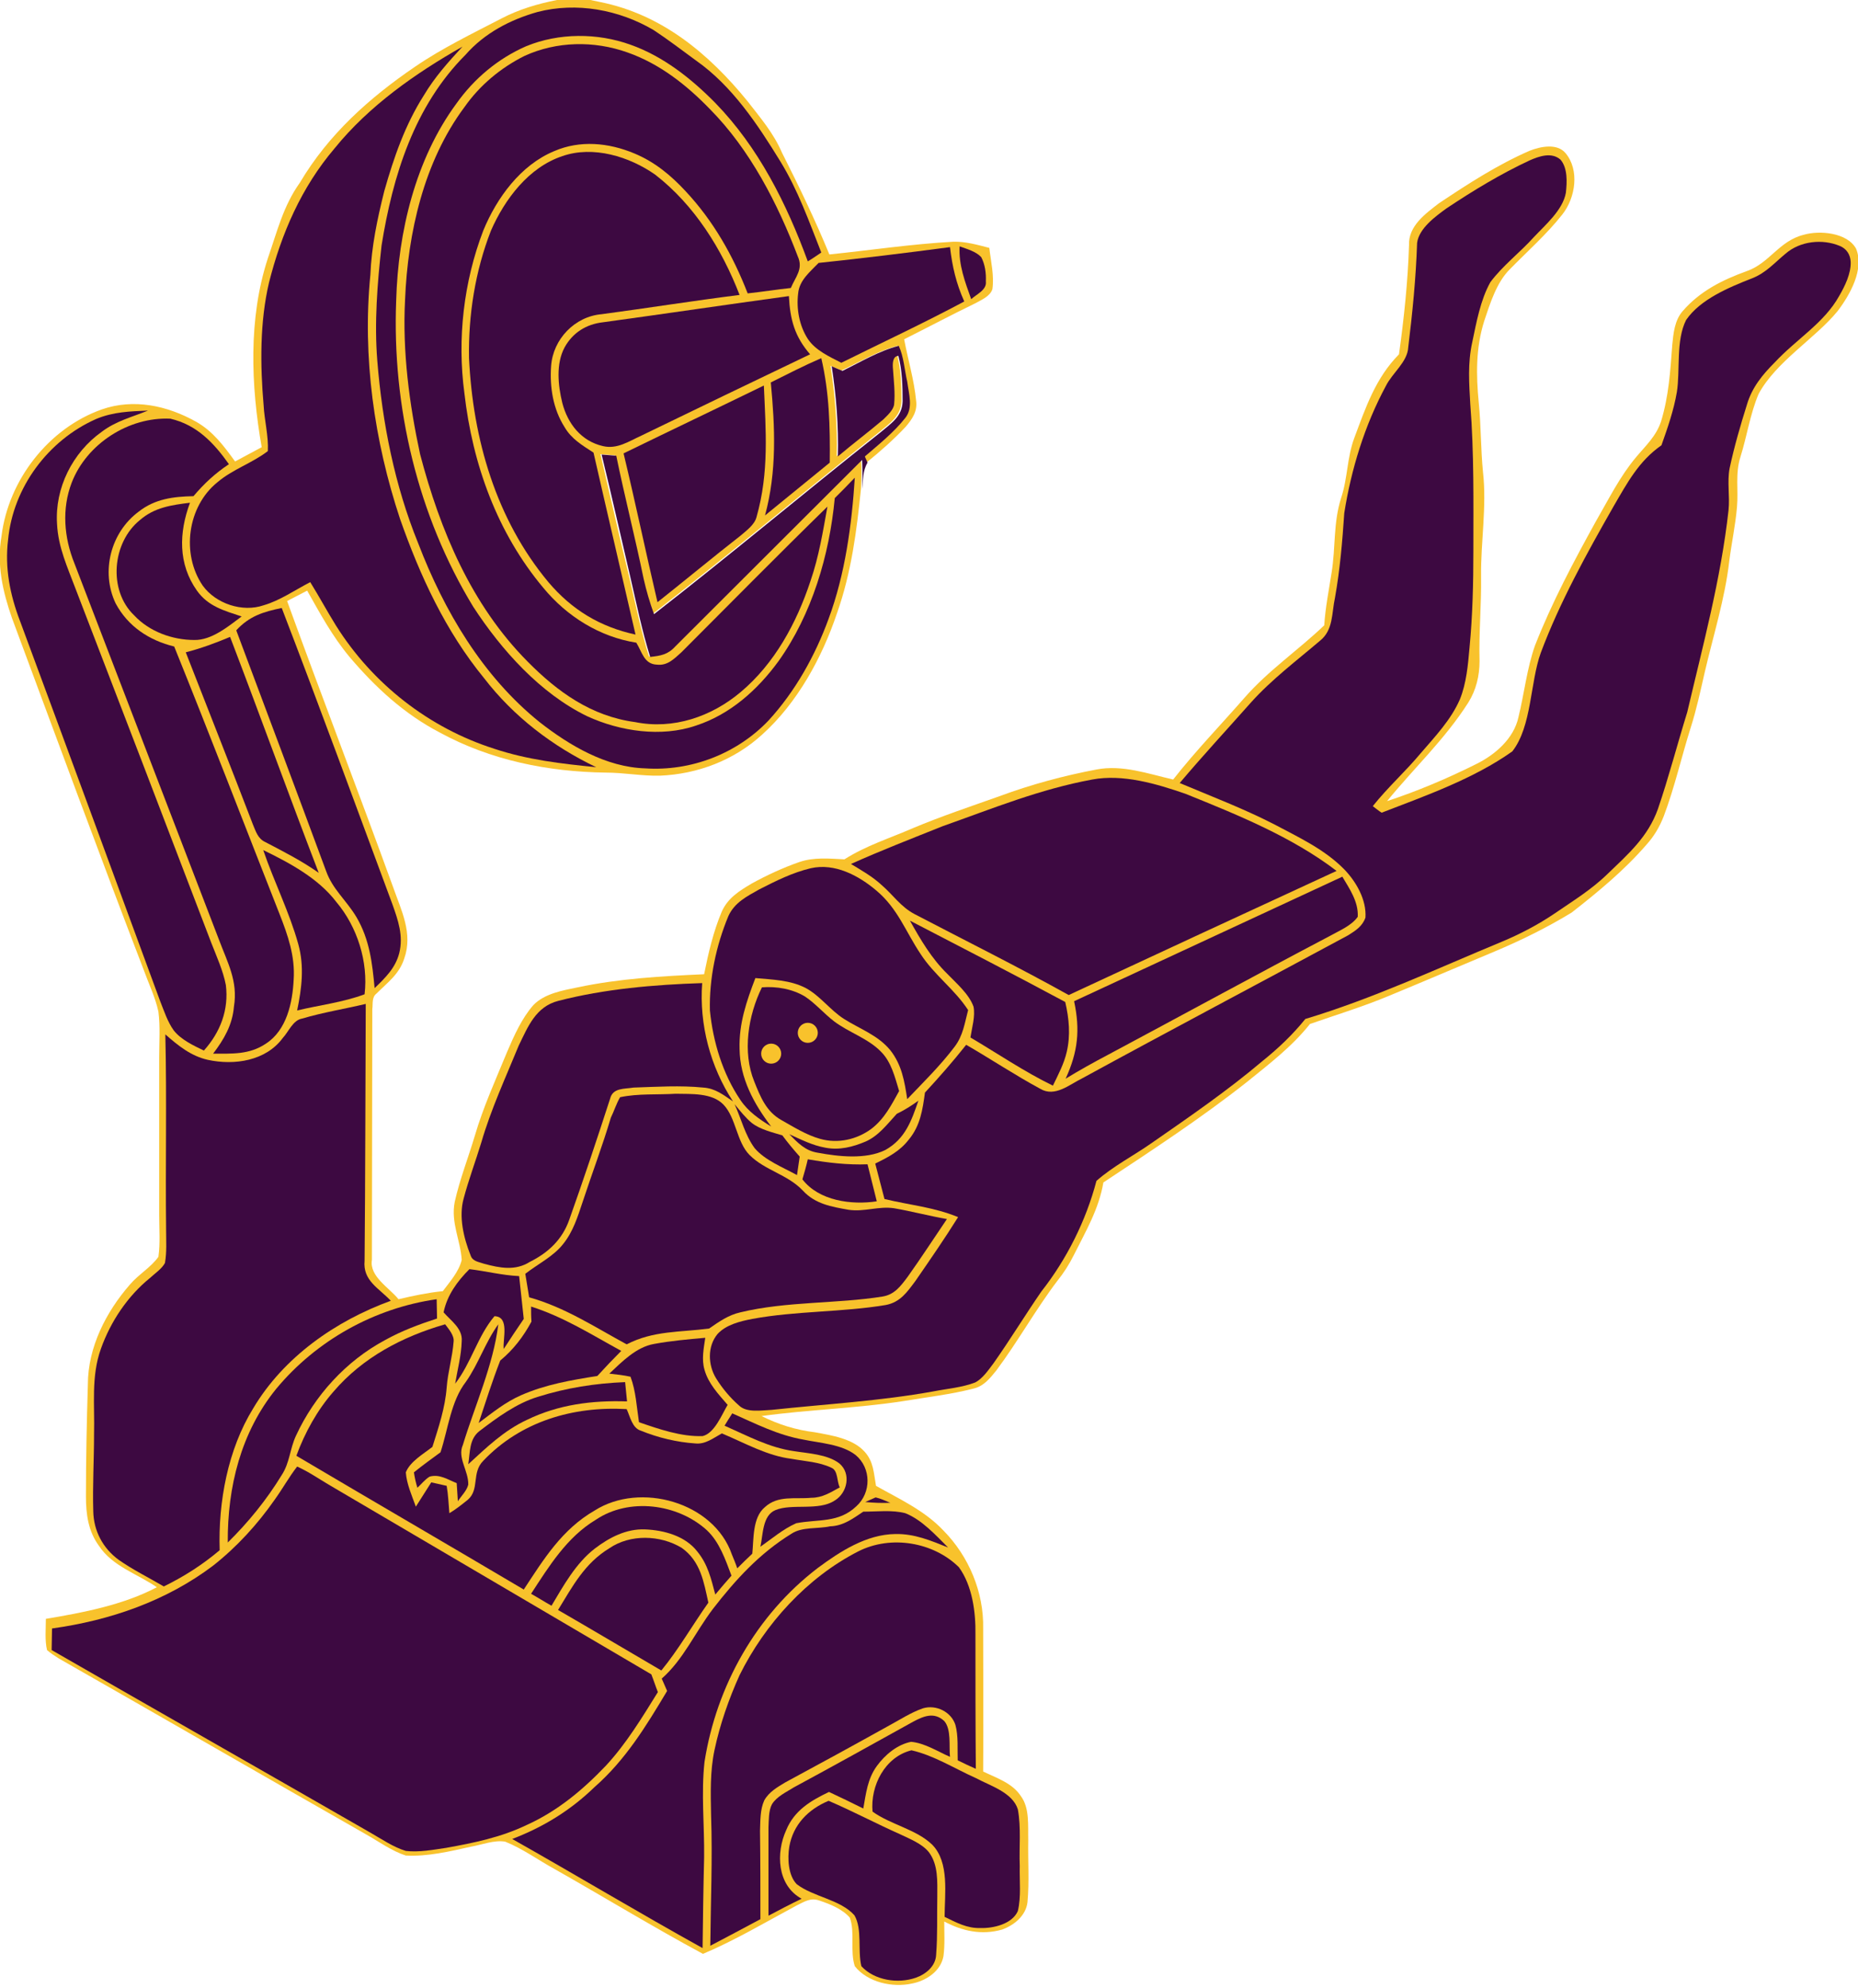 <?xml version="1.0" encoding="utf-8"?>
<!-- Generator: Adobe Illustrator 22.0.1, SVG Export Plug-In . SVG Version: 6.00 Build 0)  -->
<svg version="1.1" id="Layer_1" xmlns="http://www.w3.org/2000/svg" xmlns:xlink="http://www.w3.org/1999/xlink" x="0px" y="0px"
	 viewBox="0 0 482.1 515.6" style="enable-background:new 0 0 482.1 515.6;" xml:space="preserve">
<style type="text/css">
	.st0{fill:#F8C22C;}
	.st1{fill:#3D0941;}
</style>
<path class="st0" d="M144.5,0h8.7l2.4,0.5c16.1,3.2,28.3,13.4,38.4,25.8c3.4,4.4,6.7,8.2,8.9,13.3c4.4,8.7,8.6,17.4,12.3,26.4
	c10.7-1.1,21.3-2.7,32.1-3.3c3.2-0.1,6.3,0.8,9.4,1.6c0.4,3.5,1.3,7.2,0.8,10.7c-0.6,1.9-2.9,2.8-4.5,3.7c-6.2,3-12.2,6.2-18.4,9.3
	c1,5.3,2.6,10.6,3.1,15.9c0.4,2.8-1,4.8-2.7,6.8c-3.1,3.3-6.6,6.4-10.2,9.3c-0.2-0.5-0.5-1.1-0.7-1.6c3.6-3.1,7.5-6.2,10.5-10
	c2.1-2.6,0.9-6.4,0.5-9.4c-0.7-3-0.9-6.5-2.2-9.3c-5.1,1.3-9.8,4.2-14.6,6.4c-0.9-0.4-1.8-0.8-2.8-1.2c1.2,7.8,1.8,15.6,1.6,23.4
	c3.9-3.2,7.9-6.3,11.8-9.6c1-1,2.7-2.3,2.8-3.9c0.3-3-0.2-6.2-0.3-9.2c-0.1-1.1-0.2-3.3,1.4-3.4c1,3.7,1.1,7.9,1.1,11.8
	c-0.1,4-3.1,5.8-5.8,8.1c-19.6,15.6-38.9,31.7-58.7,47.1c-1.1-3-2.1-6.1-2.7-9.2c-2.3-10.6-4.9-21.2-7.1-31.9
	c-1.3-0.1-2.5-0.2-3.8-0.3c2.5,10.7,4.9,21.4,7.5,32c1.6,6.9,3,13.8,5.1,20.5c2.6-0.3,4.6-0.6,6.5-2.7
	c16.1-16.2,32.3-32.3,48.5-48.4c0.2,2.5,0.1,5,0,7.5c-1.1,11-2.5,21.8-6.2,32.3c-3.9,11.6-10.3,23.3-19.4,31.5
	c-7.3,6.7-16.8,10.3-26.6,10.7c-4.7,0.1-9.3-0.8-14-0.8c-15-0.2-29.9-3.2-43.1-10.4c-9.2-4.8-16.7-11.7-23.4-19.6
	c-4.5-5.4-7.6-11.2-11-17.2c-1.7,0.9-3.5,1.8-5.2,2.7c9,24.8,18.5,49.4,27.5,74.2c2.1,6,5.2,12,2.9,18.5c-1.3,4.1-4.3,6.2-7.2,9.1
	c-1.3,1-0.9,2.7-1.1,4.1c0,21.6-0.1,43.4-0.1,65c-0.7,4.3,4.5,7.2,6.9,10.2c3.8-0.9,7.6-1.7,11.5-2.1c1.8-2.4,4.2-5.1,4.9-8.1
	c-0.3-5.1-2.9-9.7-1.8-15.1c1.3-5.8,3.5-11.4,5.2-17.1c2.2-7.5,5.4-14.5,8.4-21.8c1.8-4.2,3.8-8.7,6.8-12.1c2.9-3,7.6-3.8,11.5-4.6
	c10.9-2.3,21.8-2.9,32.8-3.4c1.1-5.5,2.4-11.1,4.6-16.3c1.6-3.5,4.5-5.3,7.7-7.2c4-2.2,8.1-4.1,12.4-5.6c3.8-1.3,7.8-0.9,11.7-0.7
	c5.7-3.6,11.6-5.4,17.8-8.1c7.4-3.1,14.9-5.6,22.5-8.3c8.1-3,16.6-5.3,25.1-6.9c6.7-1.3,13.4,1.1,19.9,2.6
	c5.8-7.4,12.3-14.1,18.5-21.2c6.2-7.1,13.9-12.3,20.7-18.8c0.3-4.6,1.2-9.1,1.9-13.6c1.1-6.7,0.4-12.9,2.5-19.5
	c1.7-5.1,1.5-10.4,3.4-15.5c3-8,5.5-15.5,11.6-21.7c1.3-9.4,2.3-18.8,2.6-28.3c-0.2-5,4.3-8.2,7.8-10.9c7.5-5,15.2-10,23.5-13.6
	c2.8-1.1,7.1-2,9.3,0.6c3.7,4.4,2.6,11.6-0.8,15.9c-4.1,5.2-9.1,9.6-13.7,14.3c-3.4,3.4-5.1,8.9-6.6,13.4c-2.2,7-2.1,14-1.4,21.2
	c0.6,6,0.5,12,1.1,18c1,8.9-0.6,18-0.5,27c0.1,7.4-0.6,14.7-0.4,22c0,3.8-0.9,7.5-2.9,10.7c-6.1,9.6-14.2,17.1-21.1,25.6
	c7.9-2.6,15.7-5.9,23.1-9.6c4.9-2.4,9.8-6.6,11-12.2c1.5-6.1,2.2-12.7,4.3-18.6c4.4-11.2,10-21.7,15.8-32.2
	c3.3-5.7,6.2-11.6,10.4-16.6c2.5-3,5.2-5.4,6.5-9.3c2-6.6,2.4-13,2.9-19.8c0.3-3,0.6-6.4,2.7-8.8c4.5-5.2,10.3-8.1,16.7-10.4
	c5.9-2.1,8.3-7.8,14.7-9.4c4.1-1.2,11.3-0.6,13.6,3.6c2.2,5.3-1.6,12-4.8,16.2c-5.7,7-16,13.1-20.5,21.5c-2.2,5.2-3,10.9-4.7,16.3
	c-1.4,4.4-0.5,8.5-0.9,13c-0.4,4.7-1.4,9.3-2,14c-1.1,9.7-4.2,19.5-6.4,29c-1.1,4.8-2.1,9.5-3.6,14.2c-2.4,7.6-4.2,15.6-7,23
	c-1.1,2.8-2.5,5.2-4.5,7.4c-5.7,6.6-12.5,12.2-19.4,17.6c-6.4,3.9-13.1,7.2-20,10.1c-9.1,3.8-18.2,7.7-27.4,11.5
	c-6.7,2.8-13.6,4.9-20.5,7.3c-4.7,5.9-10.5,10.3-16.3,15c-11.9,9.4-24.6,17.7-37.3,26.1c-1.2,7-4.6,12.7-7.7,18.9
	c-1.2,2.4-2.6,4.6-4.3,6.7c-5.6,7.4-10.2,15.7-15.8,23.2c-1.7,2.1-3.3,4.1-6,4.7c-5.9,1.5-12,2.2-18,3.2
	c-12.2,1.9-24.6,2.2-36.9,3.9c4.4,2.2,8.9,3.6,13.8,4.2c4.3,0.8,9.8,1.6,12.9,5c2.4,2.6,2.4,5.6,3,8.9c6.2,3.5,12.6,6.4,17.5,11.6
	c6.6,6.7,10.5,16,10.3,25.4c0,12.4,0.1,24.8,0,37.1c3.5,1.7,7.6,3,9.8,6.4c2.3,3.1,1.8,7.7,1.9,11.4c-0.1,5.4,0.3,10.8-0.2,16.1
	c-0.4,3.5-3.5,6-6.6,7.1c-5.3,1.5-10.3,0.4-15-2.1c0,3,0.2,6-0.2,9c-0.7,3.9-4.5,6.4-8.2,7.1c-5,1.1-11.5-0.3-14.8-4.5
	c-1.3-3.9,0.1-8.8-1.3-12.6c-1.9-2.2-5.1-3.5-7.8-4.4c-2.4-0.9-4,0.3-6.1,1.3c-8,4.3-15.9,9-24.2,12.5c-13-7-25.6-14.7-38.5-22
	c-4.2-2.3-8.3-5.3-12.8-7.1c-2.8-0.5-6.1,0.8-8.9,1.3c-5.4,1.2-11.3,2.6-16.9,2.3c-3.7-1.2-7.1-3.7-10.5-5.6
	c-26.5-15.1-53-30.4-79.5-45.5c-1.1-0.7-2.2-1.4-3.1-2.2c-0.6-2.6-0.3-5.4-0.3-8.1c9.6-1.6,20.1-3.6,28.8-8.2
	c-5.1-3.5-11.5-5.4-15-10.7c-2.8-3.8-3.4-8.2-3.4-12.9c0-9.7,0.2-19.3,0.5-29c0-9.6,4.7-18.8,10.9-25.9c2.2-2.6,5.5-4.5,7.4-7.2
	c0.5-3.5,0.2-7.2,0.2-10.8c0-13.7,0-27.3,0-41c0-3.9,0.3-7.9-0.2-11.8c-0.8-3.7-2.5-7.2-3.8-10.8C25.8,221.7,14.5,191,3.1,160.3
	c-2.4-6.9-4-13.9-2.7-21.3c1.8-14.5,12.2-27.9,26-32.8c8.3-2.9,17-1,24.5,3.2c4.4,2.5,7.2,6.3,10.1,10.3c2.3-1.2,4.6-2.5,6.9-3.7
	c-2.8-16-3.5-33.4,1.6-49c2.4-6.9,4-13.6,8.3-19.6c7.4-12.5,18-22,29.9-30.1c7-4.8,14.9-8.6,22.4-12.5C134.7,2.4,139.5,1,144.5,0z"
	/>
<path class="st1" d="M169.6,7.8c3.8,2.5,7.3,5.2,11,7.9c9.4,6.6,16,16.6,21.9,26.2c4.6,7.5,7.4,15.5,10.6,23.6
	c-1.2,0.8-2.3,1.6-3.5,2.3c-5.5-15-12.8-29.6-24-41.1c-6.2-6.3-13.5-12.1-22-15.1c-8.6-3.1-18.6-3.1-27.1,0.4
	c-7.3,3.2-13.5,8.4-18.1,14.9c-10.6,14.4-15.1,33.3-15.6,51c-1.1,27.6,5.6,55.9,20,79.5c7.3,11.2,17.4,22.5,29.6,28.4
	c8.5,3.9,19.2,5.5,28.2,2.4c8.9-2.9,16-9.3,21.4-16.7c8.7-12.2,13.2-27.5,14.6-42.3c1.8-1.8,3.5-3.5,5.2-5.3
	c-0.8,12.3-2.5,25-6.8,36.6c-3.5,9.6-8.7,18.9-15.6,26.4c-8.2,8.6-20.1,13.2-32,12.4c-10.1-0.3-19.6-5.9-27.4-12
	c-14.8-11.9-24.8-28.9-31.5-46.4c-6.1-15-9.3-31.2-10.6-47.3c-0.8-9.9,0-20,1.1-29.9c2.9-18.1,8.5-36.2,21.8-49.5
	c4.9-5.6,11.6-9.1,18.7-11.1C149.6,0.5,160.6,2.5,169.6,7.8z"/>
<path class="st1" d="M162.8,13.6c8.3,2.9,15.3,8.4,21.4,14.7c10.4,10.5,17.6,24.5,22.8,38.2c1.5,3.3-0.6,5.3-1.8,8.2
	c-3.7,0.4-7.5,1-11.2,1.4c-3.8-9.8-8.9-18.8-16.1-26.5c-3.8-4.1-8-7.6-13.3-9.8c-6.7-2.8-14.1-3.5-20.8-0.6
	c-8.7,3.6-14.9,12.1-18.4,20.6c-5.1,13.3-6.8,28.1-4.9,42.2c2.1,18.4,8.5,36.2,20.5,50.5c6.1,7.4,14.6,12.7,24.1,14.2
	c1.5,2.4,2,5.6,5.4,5.7c2.7,0.3,4.4-1.5,6.3-3.2c12.6-12.6,25.1-25.3,37.9-37.8c-1.2,6.6-2.2,12.9-4.4,19.3
	c-3.6,10.9-9.3,21.4-18.1,28.8c-7.6,6.4-17.5,9.8-27.4,7.8c-11.3-1.5-20.1-7.8-27.9-15.7c-14.6-14.7-22.7-34-27.9-53.8
	c-2.8-13-4.6-26.6-3.9-40c0.7-17.4,4.9-35.9,15.4-50c4-5.7,9.4-10.2,15.6-13.3C144.4,10.7,154.1,10.5,162.8,13.6z"/>
<path class="st1" d="M120,12.1c-3.7,4-7.2,7.9-10,12.6c-4.9,7.7-7.8,16.1-10.3,24.9c-1.8,7.2-3.3,14.3-3.6,21.7
	c-2.1,21.3,1,43.1,7.7,63.3c5.2,14.8,11.8,29.1,21.8,41.3c7.7,10,17.8,17.7,29.1,23.1c-9-0.9-17.8-1.9-26.5-4.8
	c-16.9-5.4-31.5-16.8-41-31.9c-2.3-3.7-4.4-7.6-6.7-11.3c-3.9,2-7.9,4.8-12.1,6c-5.5,1.9-12.4-0.4-15.8-5.1
	c-5.6-8.2-4-20.5,3.8-26.8c4-3.4,9.1-5,13.1-8.1c0.2-3.9-0.9-8-1.1-11.9c-0.9-10.4-1-21.6,1.4-31.8c3.2-12.7,8.4-24.7,17-34.8
	C95.7,27.5,107.8,19,120,12.1z"/>
<path class="st1" d="M170,45.3c10.2,7.9,17.3,19.3,21.9,31.2c-11.9,1.5-23.8,3.4-35.8,5c-7,0.6-12.6,6.5-13.1,13.4
	c-0.4,5.5,0.5,11.2,3.5,15.9c1.8,3.1,4.6,4.7,7.5,6.6c3.6,15.8,7.3,31.5,10.9,47.2c-9.2-2-16.5-6.4-22.6-13.6
	c-13.6-16.3-19.6-37.1-20.6-58.1c-0.2-11.2,1.6-22.6,5.7-33.1c3.6-8.2,9.8-16.4,18.5-19.3C153.9,37.7,163.3,40.6,170,45.3z"/>
<path class="st1" d="M404.9,41.4c1.9,2.2,1.7,5.9,1.4,8.6c-0.8,4.5-5.3,8.3-8.3,11.5c-3.6,4-8.1,7.4-11.3,11.7
	c-2.6,4.7-3.6,10.4-4.7,15.6c-1.2,5.4-0.8,10.7-0.5,16.1c1,12.6,0.8,25.4,0.8,38c0,8.4-0.2,16.8-1,25.1c-0.4,4.5-0.8,9.2-2.5,13.4
	c-2.3,5.3-6.4,9.6-10.1,13.9c-4,4.8-8.6,8.9-12.5,13.8c0.8,0.6,1.5,1.2,2.3,1.7c11.4-4.4,23.9-8.8,33.9-15.9
	c5.1-6.5,4.6-17.9,7.4-25.6c4.9-13.1,12-25.9,18.9-38c3.5-6,6.5-11.7,12.4-15.8c1.6-4.5,3.2-9.1,4-13.8c0.9-5.6-0.3-13.4,2.4-18.7
	c3.7-5.4,11.2-8.5,17.1-10.8c3.6-1.4,5.8-4,8.7-6.4c3.8-3.3,9.6-3.9,14.1-2c1.7,0.7,2.7,2.2,2.8,4.1c0.1,3.1-1.5,6.3-3,8.9
	c-3.9,7-11,11.1-16.7,17.2c-3.2,3.2-5.9,6.5-7.2,10.9c-1.7,5.4-3.3,10.9-4.5,16.5c-0.7,3.6,0.1,7.3-0.3,11
	c-2,17.9-6.6,34.8-10.7,52.3c-2.6,8.4-4.8,16.9-7.6,25.1c-2.6,7.3-7.7,11.7-13.1,16.9c-4.2,4.1-9,7-13.8,10.3
	c-4.3,2.9-8.9,5.3-13.7,7.3c-16.9,7-33.3,14.7-50.9,20c-3.3,4.1-7,7.6-11.1,10.9c-9.1,7.7-19,14.5-28.8,21.3c-4.7,3.3-10,6-14.3,9.8
	c-2.7,10.3-7.7,20.3-14.3,28.7c-4.2,6.1-8.1,12.5-12.4,18.6c-1.3,1.7-2.8,4-4.8,5c-3.4,1.3-7.2,1.6-10.8,2.3
	c-13.8,2.5-28,3.3-42,4.8c-2.6,0.1-6.4,0.8-8.4-1.1c-2.3-2-4.4-4.5-6-7.1c-2.1-3.4-2.3-8.3,0.4-11.5c2.2-2.4,5.9-3.3,9-3.9
	c11.4-2.1,23.2-1.7,34.6-3.6c3.8-0.7,5.6-3.4,7.7-6.2c3.8-5.5,7.6-11,11.1-16.6c-6.3-2.6-12.5-3.1-19.1-4.7
	c-0.8-3.1-1.6-6.1-2.4-9.2c3.3-1.6,6.4-3.2,8.7-6.2c3-3.6,3.6-7.8,4.2-12.2c3.7-4,7.3-8.1,10.7-12.4c6.4,3.7,12.7,7.9,19.2,11.4
	c3.8,2.3,7.6-1.1,10.9-2.7c22.9-12.5,46-24.7,69-37.1c1.9-1.2,3.7-2.3,4.5-4.6c0.3-4.6-2.4-9.3-5.5-12.5
	c-5.1-5.2-11.8-8.3-18.2-11.7c-8-4.1-16.2-7.2-24.5-10.7c6-7.1,12.3-13.9,18.5-20.9c5.4-6,11.8-10.8,17.9-16c3.5-2.8,3-7.1,3.9-11.2
	c1.3-7.3,1.9-14.5,2.4-21.9c1.8-11.4,5.3-22.8,10.8-33c1.7-3.4,5.6-6.2,5.8-10c1.1-9,2-18,2.3-27.1c0.5-3.8,4.8-6.9,7.7-9
	c6.9-4.6,14-8.9,21.5-12.4C399.4,40.5,402.6,39.4,404.9,41.4z"/>
<path class="st1" d="M246.5,64.1c0.6,5.1,1.6,9.4,3.7,14.1c-10.5,5.6-21.2,10.6-31.9,15.9c-3.1-1.6-6.7-3.2-8.7-6.2
	c-2.2-3.4-3-7.8-2.5-11.8c0.3-3.4,3.1-5.6,5.3-7.9C223.8,67,235.2,65.6,246.5,64.1z"/>
<path class="st1" d="M249,63.9c1.9,0.7,4.2,1.3,5.6,2.8c1,1.9,1.3,4.2,1.2,6.3c0.3,2.2-2.4,3.3-3.8,4.6
	C250.4,73.1,248.7,68.7,249,63.9z"/>
<path class="st1" d="M204.7,76.8c0.3,6.1,1.5,10.5,5.5,15.1c-14.6,7-29.2,14-43.8,21.1c-3.3,1.5-6.3,3.6-10,2.7
	c-5.6-1.3-9.1-5.8-10.5-11.2c-1.1-4.5-1.7-10.1,0.6-14.4c2.1-3.8,5.6-6,9.9-6.5C172.5,81.4,188.6,79,204.7,76.8z"/>
<path class="st1" d="M233.2,89.7c1.3,2.8,1.5,6.3,2.2,9.3c0.4,3.1,1.6,6.8-0.5,9.4c-3,3.8-6.9,6.9-10.5,10c0.2,0.5,0.5,1.1,0.7,1.6
	c-1.3,2.2-1.1,4.4-1.4,6.8c0.1-2.5,0.1-5,0-7.5c-16.1,16.1-32.4,32.3-48.5,48.4c-1.9,2.1-3.8,2.4-6.5,2.7
	c-2.1-6.7-3.5-13.6-5.1-20.5c-2.5-10.7-4.9-21.4-7.5-32c1.3,0.1,2.5,0.2,3.8,0.3c2.2,10.7,4.9,21.2,7.1,31.9
	c0.7,3.1,1.6,6.2,2.7,9.2c19.8-15.4,39-31.5,58.7-47.1c2.7-2.3,5.7-4.1,5.8-8.1c0-3.8-0.1-8.1-1.1-11.8c-1.6,0.1-1.5,2.3-1.4,3.4
	c0.2,3,0.6,6.2,0.3,9.2c-0.2,1.5-1.8,2.9-2.8,3.9c-3.9,3.3-7.9,6.3-11.8,9.6c0.2-7.9-0.4-15.7-1.6-23.4c0.9,0.4,1.8,0.8,2.8,1.2
	C223.3,93.9,228.1,91,233.2,89.7z"/>
<path class="st1" d="M213.1,92.9c2.1,9,2.3,17.8,2.2,27.1c-5.6,4.6-11.2,9.1-16.8,13.7c3.1-11.4,2.6-22.9,1.5-34.5
	C204.4,97,208.7,94.8,213.1,92.9z"/>
<path class="st1" d="M198.2,100c0.5,11.7,1.4,22.5-1.9,34.1c-0.5,2-2.6,3.5-4.1,4.8c-7.3,5.7-14.4,11.6-21.6,17.3
	c-3-12.8-5.7-25.7-8.8-38.6C173.9,111.7,186.1,105.9,198.2,100z"/>
<path class="st1" d="M38.4,106.5c-4.2,1.7-8.3,2.7-12,5.5c-7.6,5.4-12.2,14.6-11.6,23.9c0.3,6.1,2.7,11.2,4.8,16.8
	c11.8,30.6,23.5,61.2,35.2,91.8c1.4,3.6,3.1,7.3,3.8,11c0.8,6.4-1.4,12.2-5.7,17c-2.7-1.3-5.9-2.8-7.8-5.2c-1.6-2.2-2.5-5-3.5-7.5
	c-12.1-32.9-24.2-65.8-36.4-98.7c-2.6-6.8-4-13.8-3.1-21.1c1.3-13.6,10.4-25.8,22.8-31.3C29.4,106.8,33.8,106.7,38.4,106.5z"/>
<path class="st1" d="M44.2,108.6c6.9,1.6,11.3,6.3,15.2,11.8c-3.6,2.4-6.4,5-9.2,8.3c-5.2,0.1-10,0.7-14.2,4
	c-7.3,5.4-9.9,15.6-6,23.8c3.2,6,8.7,9.6,15.2,11.2c9.3,23,18.2,46.2,27.3,69.3c2.2,5.6,4.1,11,3.7,17.1c-0.3,6-1.8,13.1-7.2,16.6
	c-4.3,2.9-8.8,2.6-13.7,2.6c2.8-3.7,5-7.4,5.4-12.2c1.1-6.6-1.7-11.5-3.9-17.4c-12.5-32.5-25-65.1-37.5-97.6
	c-2.7-6.7-3.3-14.1-0.7-20.9C22.5,115.1,33.4,108.1,44.2,108.6z"/>
<path class="st1" d="M49.3,130.4c-2.9,7.8-3.1,15.9,1.8,22.8c2.9,4.1,7.1,5.2,11.6,6.7c-3.5,2.6-7.8,6.2-12.3,6.1
	c-5.7,0-11.7-2.2-15.6-6.4c-6.8-6.5-5.7-18.9,1.5-24.7C40.1,131.6,44.5,131,49.3,130.4z"/>
<path class="st1" d="M73.1,157.7c9.8,25.5,19.2,51.2,28.7,76.8c1.5,4.2,2.9,8.2,1.8,12.7c-1,3.9-3.6,6.4-6.4,9.1
	c-0.6-6.5-1.3-12.6-4.7-18.4c-2.7-4.5-6.2-7.2-7.9-12c-7.7-20.8-15.5-41.6-23.3-62.4C64.7,159.8,68.3,158.7,73.1,157.7z"/>
<path class="st1" d="M59.7,165.2c7.8,20.4,15.2,40.9,23,61.2c-4.4-3.1-9.1-5.5-13.9-8c-1.9-0.9-2.4-2.7-3.2-4.6
	c-5.7-14.9-11.6-29.7-17.4-44.6C52.1,168.2,55.9,166.8,59.7,165.2z"/>
<path class="st1" d="M283.4,202.2c7.9-1.5,16.7,1.1,24.2,3.7c13.4,5.4,27.7,11.2,39.2,20c-23.2,10.7-46.3,21.4-69.5,32.2
	c-13.1-7.3-26.6-14-40-21c-3.6-1.9-5.5-4.9-8.5-7.5c-2.5-2.3-5.2-3.8-8-5.5c7.8-3.5,15.8-6.6,23.8-9.8
	C257.6,209.7,269.8,204.7,283.4,202.2z"/>
<path class="st1" d="M68.3,220.5c6.8,3.3,14.3,7.3,19,13.5c5.4,6.4,8.3,15.5,7.3,23.9c-5.6,2.1-11.7,2.8-17.5,4.2
	c1.2-5.8,1.9-11.4,0.3-17.2C75.1,236.6,71.1,228.7,68.3,220.5z"/>
<path class="st1" d="M210.4,225.2c6.2-1.4,12.4,1.9,17,5.8c5.6,4.7,7.6,10.7,11.5,16.5c3.5,5.4,8.8,9.1,12.3,14.5
	c-0.9,3.4-1.3,6.6-3.5,9.5c-3.7,4.9-8.1,9.2-12.3,13.6c-0.7-4.6-1.4-8.9-4.4-12.7c-3.2-3.9-7.9-5.5-12-8.1c-3.6-2.3-6.2-6-9.9-8
	c-4-2.1-8.7-2.2-13.1-2.6c-2.3,6-4.3,11.8-4.1,18.4c0.1,7.6,3.7,14.2,8.2,20.1c-3.1-1.9-6-3.9-8-6.9c-4.6-6.8-7.1-15.1-7.9-23.2
	c-0.2-8.3,1.6-16.8,4.8-24.5c1.6-3.5,4.8-5.1,8-6.9C201.3,228.5,205.7,226.3,210.4,225.2z"/>
<path class="st1" d="M348.3,227.4c1.9,3.2,4.2,6.5,4,10.4c-1.6,2.3-4.8,3.6-7.1,4.9c-19.4,10.2-38.6,20.7-57.9,31
	c-3.6,1.9-7.2,3.9-10.8,6.1c3.2-7,3.8-12.6,2.2-20.1C301.9,248.9,325.1,238.2,348.3,227.4z"/>
<path class="st1" d="M236.1,238.8c13.5,7,26.9,13.9,40.3,21.1c1,4.3,1.4,8.6,0.4,12.9c-0.7,3.1-2.2,5.9-3.6,8.8
	c-7.4-3.6-14.3-8.3-21.4-12.5c0.4-2.6,1.3-5.5,0.8-8c-1.2-3.3-4.4-6-6.8-8.5C241.7,248.6,238.9,243.8,236.1,238.8z"/>
<path class="st1" d="M182.2,255c-0.8,10.7,2.1,21.7,8,30.7c-2.5-1.7-4.6-3.4-7.7-3.6c-6-0.6-12.1-0.2-18.1,0c-2.4,0.4-5.4,0-6.1,2.9
	c-3.4,10.5-6.9,21-10.6,31.4c-1.8,5.1-5.4,8.5-10.2,10.9c-3.8,2.4-7.8,1.6-11.9,0.5c-1.4-0.5-3-0.6-3.5-2.2
	c-1.8-4.5-3.1-10-1.8-14.7c1.3-4.9,3.1-9.7,4.6-14.6c2.5-8.6,6.3-16.8,9.7-25.1c2.4-4.9,4.4-10.1,10.3-11.6
	C156.9,256.5,169.8,255.4,182.2,255z"/>
<path class="st1" d="M197.7,256.1c3.8-0.3,7.9,0.4,11.2,2.4c2.7,1.8,4.9,4.4,7.5,6.4c3.8,2.9,8.8,4.4,12.2,7.9
	c2.7,2.7,3.6,6.6,4.7,10.2c-2,3.6-3.8,7.2-7.2,9.8c-3.8,2.8-8.7,3.9-13.3,2.6c-3.6-1-6.9-3.1-10.1-4.9c-3.9-2.2-5.4-6-7-10
	C192.6,272.9,194.1,263.4,197.7,256.1z"/>
<path class="st1" d="M94.9,260.4c-0.1,22.2-0.1,44.4-0.3,66.6c-0.5,5.2,3.7,7.1,6.8,10.4c-14.3,5.2-27.8,14.6-35.7,27.9
	c-6.6,10.7-9.1,24.3-8.7,36.8c-4.5,3.8-9.2,6.8-14.5,9.4c-3.9-2.3-8-4.3-11.7-6.9c-4.1-3-6.5-7.5-6.6-12.6c-0.2-6.6,0.2-13.3,0.2-20
	c0.2-7.6-0.8-15,1.8-22.2c2.5-7,6.9-13.6,12.7-18.3c1.3-1.2,3.1-2.4,3.9-3.9c0.5-2.8,0.3-5.7,0.3-8.5c-0.2-16.9,0.2-33.9-0.2-50.8
	c3.3,2.9,6.6,5.6,11,6.6c6.9,1.5,15.1,0.3,19.5-5.7c1.5-1.6,2.6-4.6,5-5C83.8,262.6,89.4,261.7,94.9,260.4z"/>
<path class="st1" d="M160.9,284.6c4.7-1,9.7-0.6,14.4-0.9c4,0.1,9.4-0.3,12.4,2.8c3.3,3.4,3.4,9.7,6.8,13.1c4,4,9.8,5,13.8,9.2
	c3.2,3.5,7.4,4.2,11.9,5c4.1,0.6,7.7-1,11.8-0.4c4.6,0.8,9.1,2,13.7,2.8c-3.4,5-6.7,10.1-10.2,15c-1.8,2.4-3.4,4.6-6.5,5.1
	c-11.8,1.9-24.9,1.2-36.9,4.1c-3.1,0.7-5.5,2.4-8.1,4.2c-7.6,1-14.4,0.5-21.4,4.1c-8.3-4.5-16-9.6-25.3-12.2c-0.3-2-0.7-4.1-1-6.1
	c3.2-2.5,7.3-4.5,9.8-7.7c2.6-3.2,3.8-7.1,5.1-11c2.4-7.3,5.1-14.4,7.3-21.8C159.3,288.3,159.9,286.3,160.9,284.6z"/>
<path class="st1" d="M238.3,285.5c-1.8,5.2-3.4,9.9-8.6,12.8c-5.1,2.5-12.1,1.7-17.5,0.7c-3.3-0.5-5.2-2.6-7.4-4.8
	c3.1,1.4,6,2.9,9.4,3.5c3.6,0.7,7.1-0.2,10.4-1.6c3.4-1.5,5.6-4.5,8.1-7.2C234.6,288,236.5,286.8,238.3,285.5z"/>
<path class="st1" d="M190.6,286.4c1.4,1.7,2.8,3.5,4.5,4.9c2.2,1.7,5.3,2.4,7.9,3.2c1.4,1.9,2.9,3.7,4.5,5.5
	c-0.2,1.6-0.5,3.2-0.7,4.8c-3.6-2-8.3-3.8-11-7C193.3,294.4,192.3,290.1,190.6,286.4z"/>
<path class="st1" d="M209.6,300.7c5.2,0.9,10.3,1.5,15.5,1.3c0.8,3.2,1.6,6.4,2.4,9.6c-6.5,1-15-0.1-19.3-5.7
	C208.7,304.2,209.2,302.5,209.6,300.7z"/>
<path class="st1" d="M121.8,329.2c4.3,0.5,8.5,1.6,12.9,1.8c0.4,3.7,0.8,7.4,1.2,11.1c-1.8,2.6-3.5,5.2-5.2,7.8
	c-0.3-2.5,1.6-8.4-2.4-8.5c-4.4,5.2-6,12.1-10.2,17.5c0.6-3.6,1.6-7.3,1.7-11c0.3-3.3-2.8-5.3-4.7-7.5
	C116,336,118.6,332.4,121.8,329.2z"/>
<path class="st1" d="M113.3,337c0,1.6,0.1,3.3,0.1,5c-4.6,1.5-9.2,3.2-13.5,5.6C89.8,353,81.6,362,76.8,372.4
	c-1.6,3.4-1.6,7-3.7,10.2c-3.9,6.4-8.7,12.3-14,17.5c-0.1-14.4,3.4-28.6,12.6-39.9C82.1,347.7,97.1,339.3,113.3,337z"/>
<path class="st1" d="M137.8,338.9c8.5,2.7,15.7,7.3,23.4,11.5c-2.1,2.1-4.2,4.3-6.2,6.5c-6.9,1.1-13.4,2.2-19.8,5
	c-4.1,1.8-7.4,4.5-11,7.2c1.8-5.4,3.5-10.8,5.6-16.2c3.4-2.8,6-6.2,8.1-10.1C137.8,341.5,137.8,340.2,137.8,338.9z"/>
<path class="st1" d="M115.5,343.5c0.9,1.2,2.4,2.9,2.2,4.5c-0.3,4-1.5,7.9-1.8,11.9c-0.4,5.3-2.1,10.3-3.7,15.4
	c-2.3,1.8-5.8,3.8-6.9,6.6c0.2,3,1.6,6.1,2.6,8.9c1.3-2.1,2.7-4.2,4-6.3c1.3,0.3,2.7,0.6,4,0.9c0.4,2.3,0.5,4.7,0.7,7.1
	c1.7-1,3.3-2.3,4.8-3.5c3.1-2.7,0.9-7,4-10.1c9.7-10.2,23.3-14.2,37.2-13.4c0.9,1.9,1.4,4.9,3.7,5.6c4.4,1.8,9.4,3,14.1,3.3
	c2.6,0.3,4.7-1.4,6.9-2.6c6,2.5,11.7,5.8,18.1,6.6c3.3,0.6,7.2,0.8,10.3,2.3c1.8,0.7,1.4,3.6,2.2,5.1c-2.4,1.3-4.5,2.7-7.4,2.7
	c-4.2,0.4-8.6-0.7-12,2.4c-3.3,2.7-2.9,8.3-3.3,12.1c-1.3,1.2-2.6,2.5-3.9,3.8c-0.4-1.2-0.9-2.4-1.4-3.6
	c-4.7-13.6-23.8-18.9-35.6-11.4c-8.5,4.9-13.2,12.6-18.4,20.5c-19.6-11.6-39.4-23.1-59-34.7c2.2-6,5.4-11.8,9.6-16.6
	C94.1,352.1,104.4,346.7,115.5,343.5z"/>
<path class="st1" d="M129.3,343.5c-1.3,10.6-6.1,21.1-9.2,31.3c-1.5,3.3,1.5,6.7,1.4,10.3c-0.4,1.6-1.8,2.9-2.7,4.3
	c-0.1-1.6-0.2-3.2-0.3-4.7c-2.3-0.9-4.4-2.4-7-1.7c-1.2,0.7-2.2,2-3.2,2.9c-0.4-1.3-0.7-2.6-0.9-4c2.2-1.8,4.6-3.5,6.9-5.2
	c2-6.1,2.7-13.3,6.6-18.3C124.2,353.7,125.9,348.2,129.3,343.5z"/>
<path class="st1" d="M183,347c-0.4,2.7-1,5.6-0.2,8.3c1,3.6,3.6,6.3,6,9.1c-1.5,2.5-3.4,7.4-6.5,8.1c-5.5,0.2-11.3-1.8-16.5-3.6
	c-0.6-3.9-0.8-8.1-2.2-11.8c-1.8-0.4-3.7-0.6-5.5-0.8c3.3-3.1,7-6.9,11.6-7.7C174,347.8,178.5,347.4,183,347z"/>
<path class="st1" d="M162.2,358.5c0.2,1.7,0.3,3.3,0.5,5c-9-0.3-17.8,0.8-26,4.8c-6,2.8-10.4,7.1-15.2,11.5c0.5-3.1,0.2-6.5,2.9-8.6
	c4.6-3.5,9.6-7.2,15.2-8.9C146.9,360,154.5,358.8,162.2,358.5z"/>
<path class="st1" d="M190,366.6c6.1,2.7,11.7,5.6,18.4,6.8c4.3,0.9,10,1.2,13.6,4c4.1,3.4,4.1,9.8,0.2,13.3
	c-4.6,4.4-9.9,3.3-15.6,4.4c-3.4,1.5-6.3,4-9.3,6.1c0.7-3.1,0.5-8.1,3.9-9.5c4.3-1.8,11.2,0.3,15.4-2.5c3.3-2,4.3-7,1.2-9.6
	c-3.1-2.4-8.1-2.6-11.8-3.2c-6.4-0.9-12.1-4-18-6.6C188.6,368.8,189.3,367.7,190,366.6z"/>
<path class="st1" d="M77.1,380.4c2.9,1.3,5.5,3.1,8.2,4.7c27.9,16.4,55.8,32.8,83.7,49.2c0.6,1.5,1.1,3.1,1.7,4.6
	c-4.1,6.6-8.2,13.4-13.5,19.1c-6,6.3-12.6,11.8-20.6,15.4c-6.7,3.2-13.6,4.6-20.8,5.9c-3.4,0.5-7.1,1.2-10.5,0.8
	c-3.3-1-6.3-3.1-9.3-4.8c-27.5-15.8-55.1-31.5-82.6-47.3c0-1.9,0.1-3.7,0.1-5.6c15.1-2.1,29.6-7.1,41.8-16.3
	c6.1-4.8,11.5-10.7,15.9-17C73.3,386.2,75,383.1,77.1,380.4z"/>
<path class="st1" d="M227.2,388.4c1.3,0.3,2.6,0.9,3.8,1.4c-2.2,0.1-4.4,0-6.5-0.2C225.4,389.2,226.3,388.8,227.2,388.4z"/>
<path class="st1" d="M183.4,396.9c3.3,3.1,4.8,7.6,6.4,11.8c-1.4,1.6-2.8,3.2-4.2,4.9c-1.1-4.1-1.9-7.8-4.7-11.2
	c-3.1-4-8.6-5.5-13.5-5.7c-4.9-0.2-9.3,2.1-13.1,5c-4.9,3.8-8.1,9.6-11.2,14.8c-1.8-1-3.5-2.1-5.3-3.1c4.7-7.2,9.3-14.7,16.8-19.2
	C163.2,388.4,175.8,390,183.4,396.9z"/>
<path class="st1" d="M224,392.1c3.5,0,7.5-0.5,10.9,0.4c4.3,1.7,7.9,5.7,11.1,8.9c-4.5-1.8-8.7-3.6-13.7-3.5
	c-7.5,0.1-14.3,4.5-20.1,8.8c-16,12.2-26.3,30.6-29.4,50.3c-0.9,8.1,0,16.6-0.1,24.8c-0.2,7.8-0.3,15.6-0.4,23.5
	c-16.6-9.2-32.9-19-49.4-28.3c8.1-3.1,15.1-7.4,21.3-13.4c8.1-7.1,13.4-15.8,18.9-25c-0.5-1.1-0.9-2.1-1.4-3.2
	c5.6-4.9,8.6-11.9,13.3-18.1c5.9-7.6,12.1-14.4,20.4-19.5c2.7-1.8,6.8-1.2,10-1.9C218.8,395.8,221.3,393.9,224,392.1z"/>
<path class="st1" d="M176.9,401.5c4.9,3.5,5.7,8.8,6.9,14.2c-4.1,5.8-7.7,12.1-12.2,17.6c-8.9-5.2-17.8-10.5-26.8-15.7
	c3.8-6.2,6.9-12.1,13.3-16C163.5,397.9,171.3,398.1,176.9,401.5z"/>
<path class="st1" d="M248.8,406.5c3.5,4.8,4.4,11.7,4.3,17.5c0,11.6,0,23.2,0.1,34.8c-1.6-0.7-3.1-1.4-4.7-2.2
	c-0.1-3,0.2-6.3-0.6-9.2c-1.1-3.4-5-5.3-8.4-4.3c-3.2,1.1-6.2,3.1-9.2,4.7c-8.8,4.9-17.6,9.7-26.5,14.5c-2,1.2-4.3,2.5-5.5,4.7
	c-1.1,2.4-1,5.3-1.1,7.9c0.1,7.6,0.1,15.3,0.1,22.9c-4.3,2.3-8.6,4.6-13,6.9c0.1-11.3,0.6-22.6,0.2-33.8c-0.1-5.7-0.3-11.4,0.9-17
	c1.4-6.6,3.7-13.2,6.5-19.4c6.6-13.3,17.5-25.3,30.8-32.1C231.2,398.1,242.2,400,248.8,406.5z"/>
<path class="st1" d="M245,446.4c1.9,2.2,1.2,6.5,1.5,9.3c-3.2-1.4-6.6-3.6-10.1-3.9c-3.6,0.7-6.8,3.4-8.9,6.3
	c-2.4,3.3-2.8,7.1-3.5,11c-3-1.5-5.9-2.9-8.9-4.3c-4.8,2.3-9,4.8-11.1,9.9c-2.7,5.9-2.4,14.3,4,17.8c-2.9,1.4-5.8,2.9-8.6,4.4
	c0-7.6,0-15.2,0-22.9c0.1-1.9,0-4.3,0.9-6c1.2-2,3.8-3.2,5.7-4.4c10.4-5.6,20.6-11.3,30.9-17C239.7,445.1,242.4,444,245,446.4z"/>
<path class="st1" d="M236.5,454c5.8,1.3,11.3,4.8,16.7,7.2c3.7,2,9.5,3.7,10.9,8.1c0.9,4.8,0.3,9.9,0.5,14.7
	c-0.1,3.8,0.4,8-0.5,11.7c-1.5,3.4-6.4,4.5-9.7,4.4c-3.5,0.1-6.2-1.4-9.3-2.9c0-5.9,1.3-14.1-3.2-18.7c-4.1-4-10.8-5.2-15.5-8.6
	C225.8,463.2,229.6,455.7,236.5,454z"/>
<path class="st1" d="M215,467.1c6.3,2.7,12.3,5.9,18.6,8.7c2.5,1.2,5.6,2.4,7.4,4.6c2.5,3.3,2.2,7.7,2.2,11.6c-0.1,5,0.1,10-0.3,15
	c-0.1,3-2.7,5.1-5.3,6c-4.6,1.6-10.7,0.7-14.1-3c-1-4.1,0.3-9.6-1.8-13.2c-3.6-4.1-10.8-4.8-15-8.1c-2.2-2.3-2.4-6.7-1.9-9.7
	C205.8,473.3,209.7,469.3,215,467.1z"/>
<circle class="st0" cx="200.1" cy="273.3" r="2.6"/>
<circle class="st0" cx="209.6" cy="267.9" r="2.6"/>
</svg>
